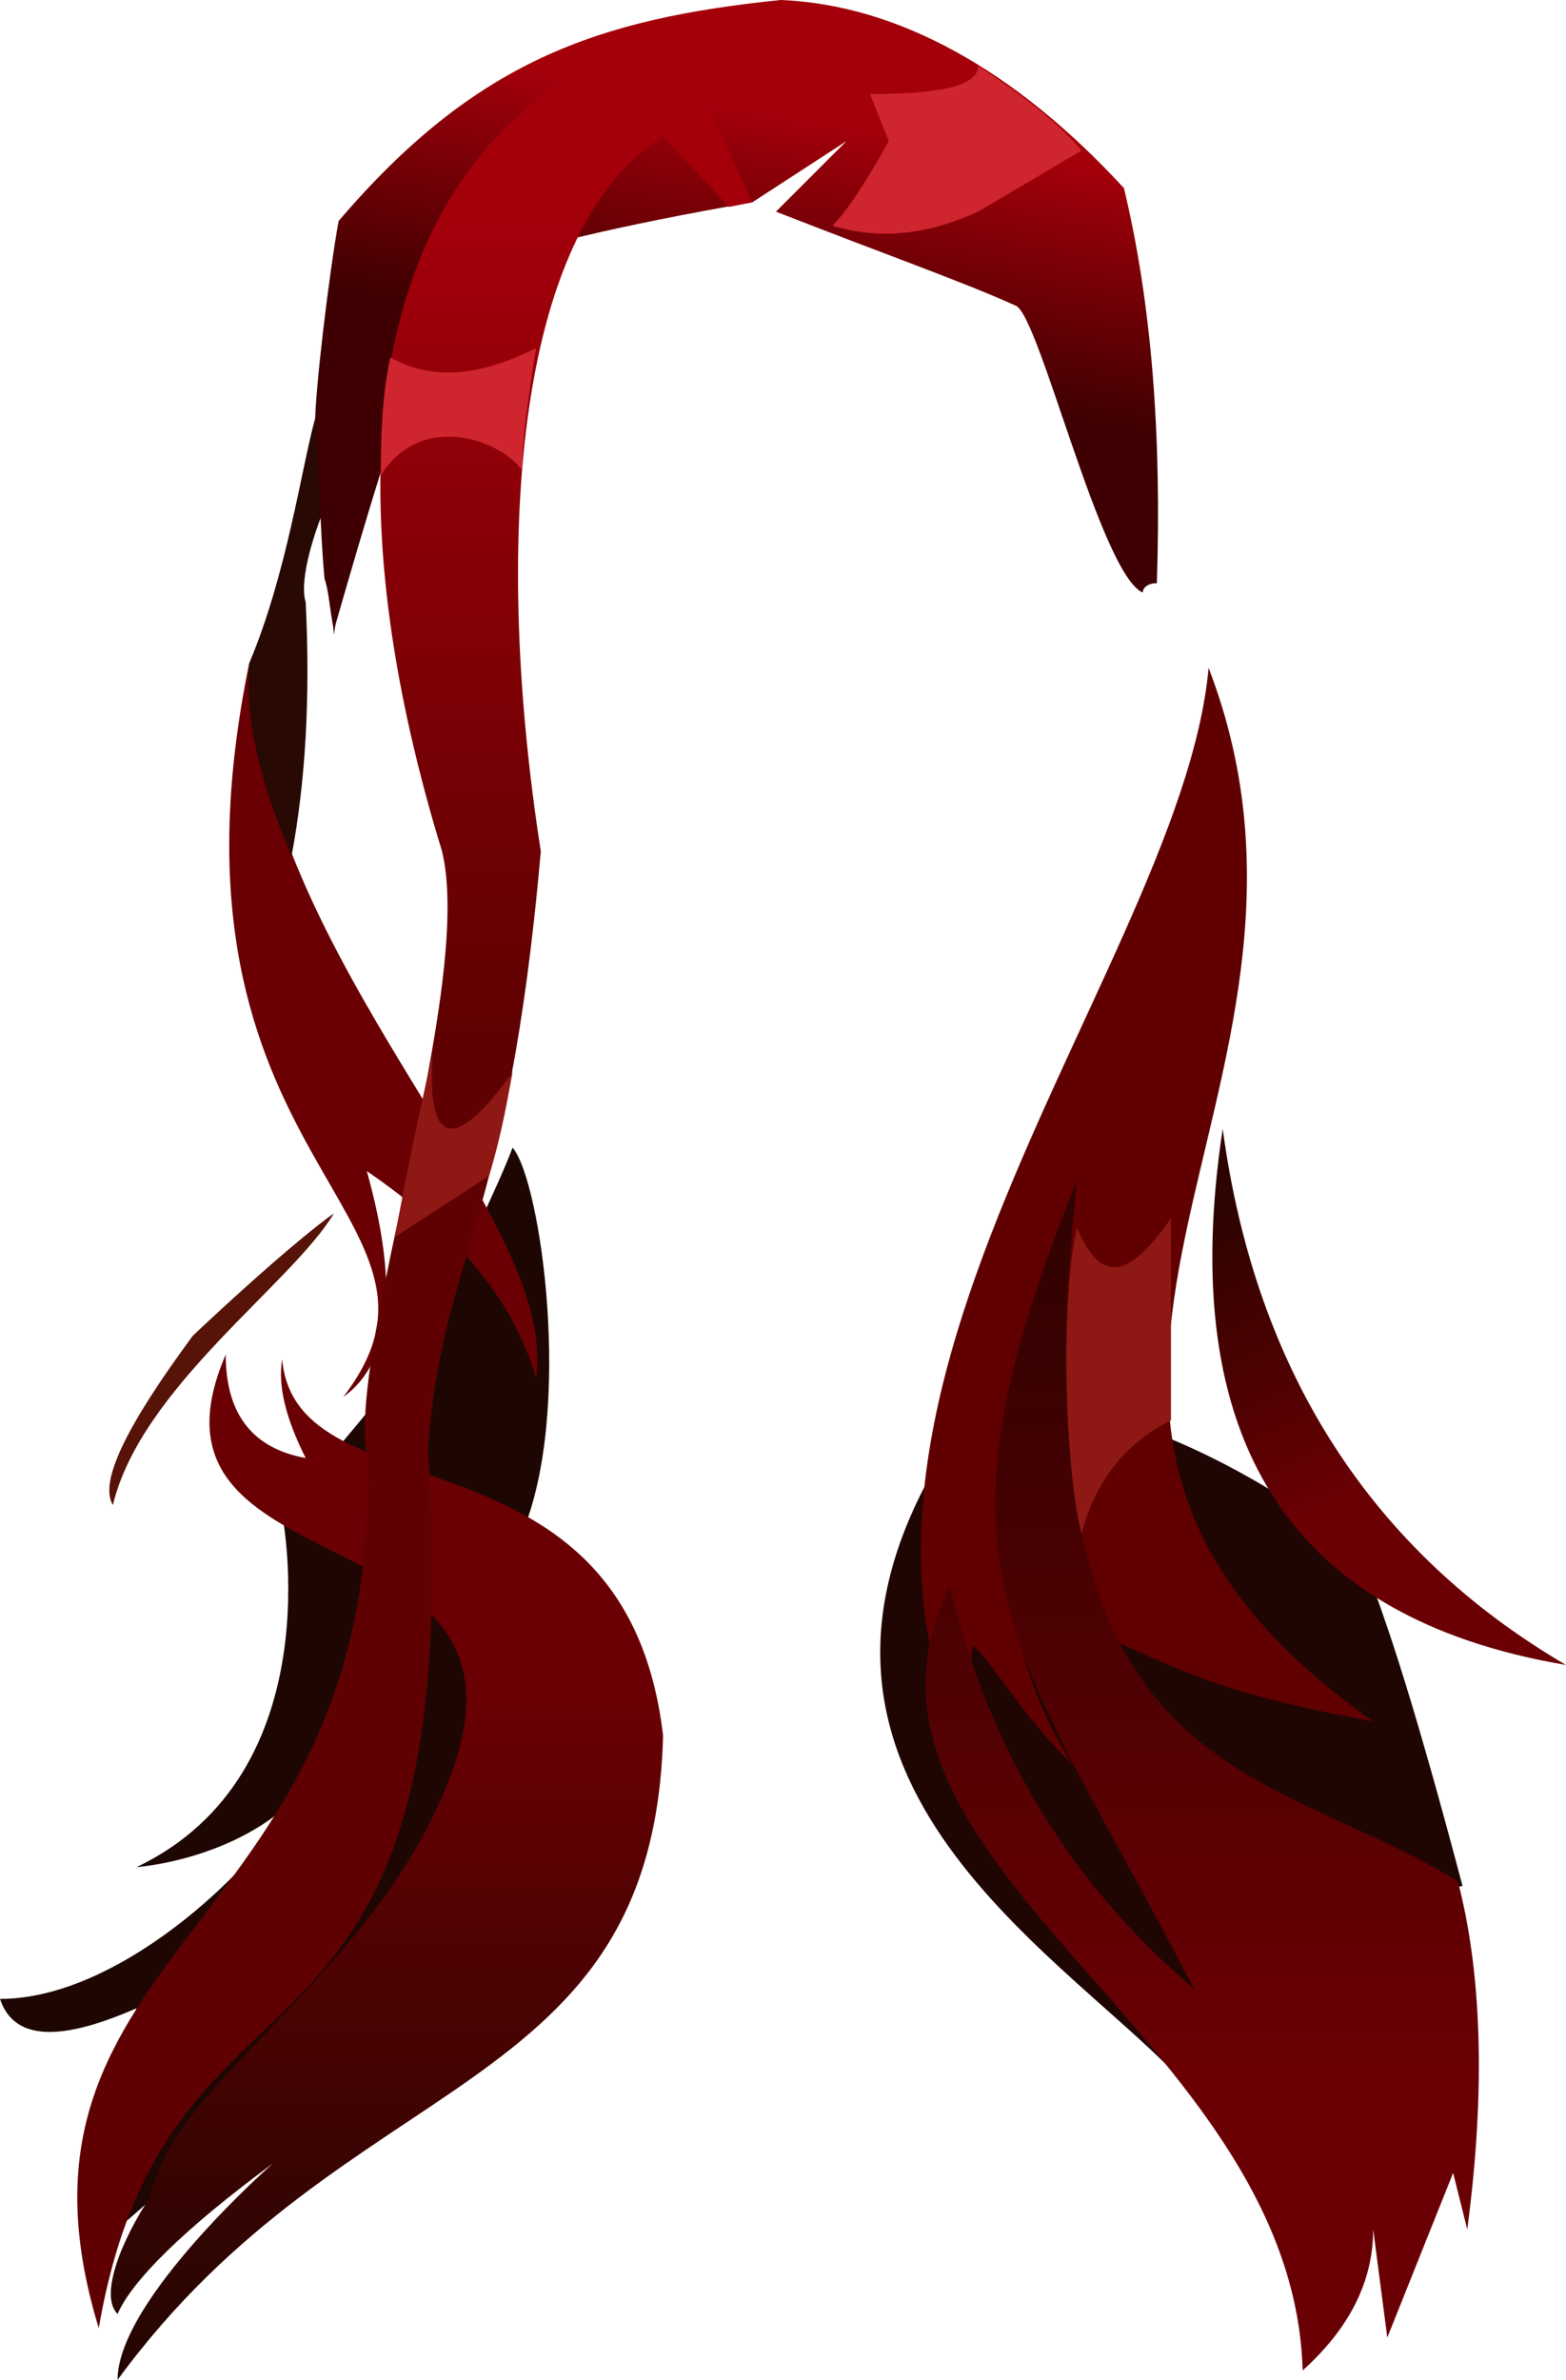 <?xml version="1.0" encoding="UTF-8" standalone="no"?>
<svg
   width="333"
   height="506"
   viewBox="0 0 333 506"
   version="1.1"
   id="svg47"
   sodipodi:docname="cb-layer-0686.svg"
   xmlns:inkscape="http://www.inkscape.org/namespaces/inkscape"
   xmlns:sodipodi="http://sodipodi.sourceforge.net/DTD/sodipodi-0.dtd"
   xmlns="http://www.w3.org/2000/svg"
   xmlns:svg="http://www.w3.org/2000/svg">
  <sodipodi:namedview
     id="namedview49"
     pagecolor="#ffffff"
     bordercolor="#666666"
     borderopacity="1.0"
     inkscape:pageshadow="2"
     inkscape:pageopacity="0.0"
     inkscape:pagecheckerboard="0" />
  <defs
     id="defs27">
    <linearGradient
       x1="344.562"
       y1="203.262"
       x2="361.228"
       y2="256.965"
       id="id-63516"
       gradientTransform="scale(0.812,1.231)"
       gradientUnits="userSpaceOnUse">
      <stop
         stop-color="#2F0300"
         offset="0%"
         id="stop2" />
      <stop
         stop-color="#6A0004"
         offset="100%"
         id="stop4" />
    </linearGradient>
    <linearGradient
       x1="376.343"
       y1="171.166"
       x2="376.343"
       y2="300.563"
       id="id-63517"
       gradientTransform="scale(0.682,1.466)"
       gradientUnits="userSpaceOnUse">
      <stop
         stop-color="#2E0201"
         offset="0%"
         id="stop7" />
      <stop
         stop-color="#6A0004"
         offset="100%"
         id="stop9" />
    </linearGradient>
    <linearGradient
       x1="113.468"
       y1="264.183"
       x2="113.468"
       y2="371.386"
       id="id-63518"
       gradientTransform="scale(0.734,1.362)"
       gradientUnits="userSpaceOnUse">
      <stop
         stop-color="#6A0004"
         offset="0%"
         id="stop12" />
      <stop
         stop-color="#230601"
         offset="100%"
         id="stop14" />
    </linearGradient>
    <linearGradient
       x1="150.233"
       y1="29.446"
       x2="136.285"
       y2="88.339"
       id="id-63519"
       gradientTransform="scale(1.157,0.865)"
       gradientUnits="userSpaceOnUse">
      <stop
         stop-color="#A3000A"
         offset="0%"
         id="stop17" />
      <stop
         stop-color="#3E0002"
         offset="100%"
         id="stop19" />
    </linearGradient>
    <linearGradient
       x1="163.643"
       y1="24.975"
       x2="163.643"
       y2="119.774"
       id="id-63520"
       gradientTransform="scale(0.545,1.834)"
       gradientUnits="userSpaceOnUse">
      <stop
         stop-color="#A3000A"
         offset="0%"
         id="stop22" />
      <stop
         stop-color="#5F0102"
         offset="100%"
         id="stop24" />
    </linearGradient>
  </defs>
  <g
     transform="translate(-1)"
     id="id-63521">
    <g
       id="id-63522">
      <path
         d="m 110,244 c 6,7 13,56 2,82 -2,51 -30,100 -85,147 l 3,-46 c -16,7 -26,7 -29,-2 27,0 57,-31 61,-41 -9,8 -22,12 -32,13 42,-20 31,-75 31,-75 l 30,-36 c 9,-20 16,-34 19,-42 z"
         fill="#1e0702"
         id="id-63523" />
      <path
         d="m 201,310 c -40,67 24,104 50,131 10,-23 31,-36 61,-40 -9,-34 -16,-57 -22,-71 -32,-26 -81,-44 -89,-20 z"
         fill="#1f0602"
         id="id-63524" />
      <path
         d="m 258,142 c -6,67 -105,171 -38,252 -9,-20 -14,-40 -12,-44 3,2 12,17 21,25 -31,-48 -2,-114 0,-121 2,-6 -11,51 7,94 16,7 24,12 57,18 -95,-67 0,-133 -35,-224 z"
         fill="#600001"
         id="id-63525" />
      <path
         d="m 261,240 c -10,66 14,104 73,114 -41,-24 -66,-62 -73,-114 z"
         fill="url(#id-63516)"
         id="id-63526"
         style="fill:url(#id-63516)" />
      <path
         d="m 278,504 c 10,-9 15,-19 15,-30 l 3,23 14,-35 3,12 c 4,-30 3,-55 -2,-74 -42,-26 -95,-20 -81,-149 -34,84 -14,97 25,172 -9,-8 -40,-34 -52,-86 -29,59 73,95 75,167 z"
         fill="url(#id-63517)"
         id="id-63527"
         style="fill:url(#id-63517)" />
      <path
         d="m 61,289 c 3,34 73,12 81,80 -2,78 -67,70 -116,137 0,-17 33,-46 33,-46 -19,14 -30,25 -33,32 -4,-4 1,-16 7,-25 5,-25 48,-47 64,-90 21,-57 -70,-38 -48,-89 0,13 6,20 17,22 -4,-8 -6,-15 -5,-21 z"
         fill="url(#id-63518)"
         id="id-63528"
         style="fill:url(#id-63518)" />
      <path
         d="m 54,141 c -22,107 50,117 20,156 10,-7 12,-23 5,-48 19,13 31,27 36,44 5,-35 -59,-89 -61,-152 z"
         fill="#6a0004"
         id="id-63529" />
      <path
         d="m 72,258 c -9,15 -41,37 -47,62 -3,-5 3,-17 17,-36 17,-16 27,-24 30,-26 z"
         fill="#571307"
         id="id-63530" />
      <path
         d="m 63,182 c 3,-16 4,-34 3,-54 -1,-3 0,-10 4,-20 l 2,27 5,-34 c -5,-9 -8,-13 -9,-12 -3,11 -6,33 -14,52 -1,13 3,27 9,41 z"
         fill="#280904"
         id="id-63531" />
      <path
         d="m 68,90 c 0,-7 3,-32 5,-43 29,-34 55,-43 94,-47 25,1 50,15 73,40 6,25 8,53 7,84 -2,0 -3,1 -3,2 -9,-4 -22,-59 -27,-61 -11,-5 -28,-11 -51,-20 0,0 5,-5 15,-15 l -20,13 c -29,5 -49,10 -60,14 -6,2 -15,28 -29,77 -1,-5 -1,-8 -2,-11 -1,-11 -1,-22 -2,-33 z"
         fill="url(#id-63519)"
         id="id-63532"
         style="fill:url(#id-63519)" />
      <path
         d="M 142,29 C 110,49 106,117 116,181 109,261 95,267 92,308 101,452 37,408 22,495 -3,413 83,411 79,309 75,287 102,210 95,181 75,116 73,46 124,15 l 6,-3 19,5 12,26 -5,1 z"
         fill="url(#id-63520)"
         id="id-63533"
         style="fill:url(#id-63520)" />
    </g>
    <g
       transform="translate(81,14)"
       id="id-63534">
      <path
         d="m 12,210 c -2,9 -5,22 -8,39 l 20,-13 c 3,-10 4,-17 5,-22 -3,4 -19,27 -17,-4 z"
         fill="#8e1813"
         id="id-63535" />
      <path
         d="m 149,247 c -4,18 -2,55 1,65 3,-11 9,-19 19,-24 v -43 c -9,13 -15,14 -20,2 z"
         fill="#8e1813"
         id="id-63536" />
      <path
         d="m 128,0 c 0,4 -7,6 -23,6 l 4,10 c -5,9 -9,15 -12,18 10,3 20,2 31,-3 L 150,18 C 145,12 137,6 128,0 Z"
         fill="#cf252f"
         id="id-63537" />
      <path
         d="m 3,62 c 9,5 19,4 31,-2 C 32,72 31,81 31,86 27,80 10,73 1,87 1,81 1,71 3,62 Z"
         fill="#cf252f"
         id="id-63538" />
    </g>
  </g>
</svg>
